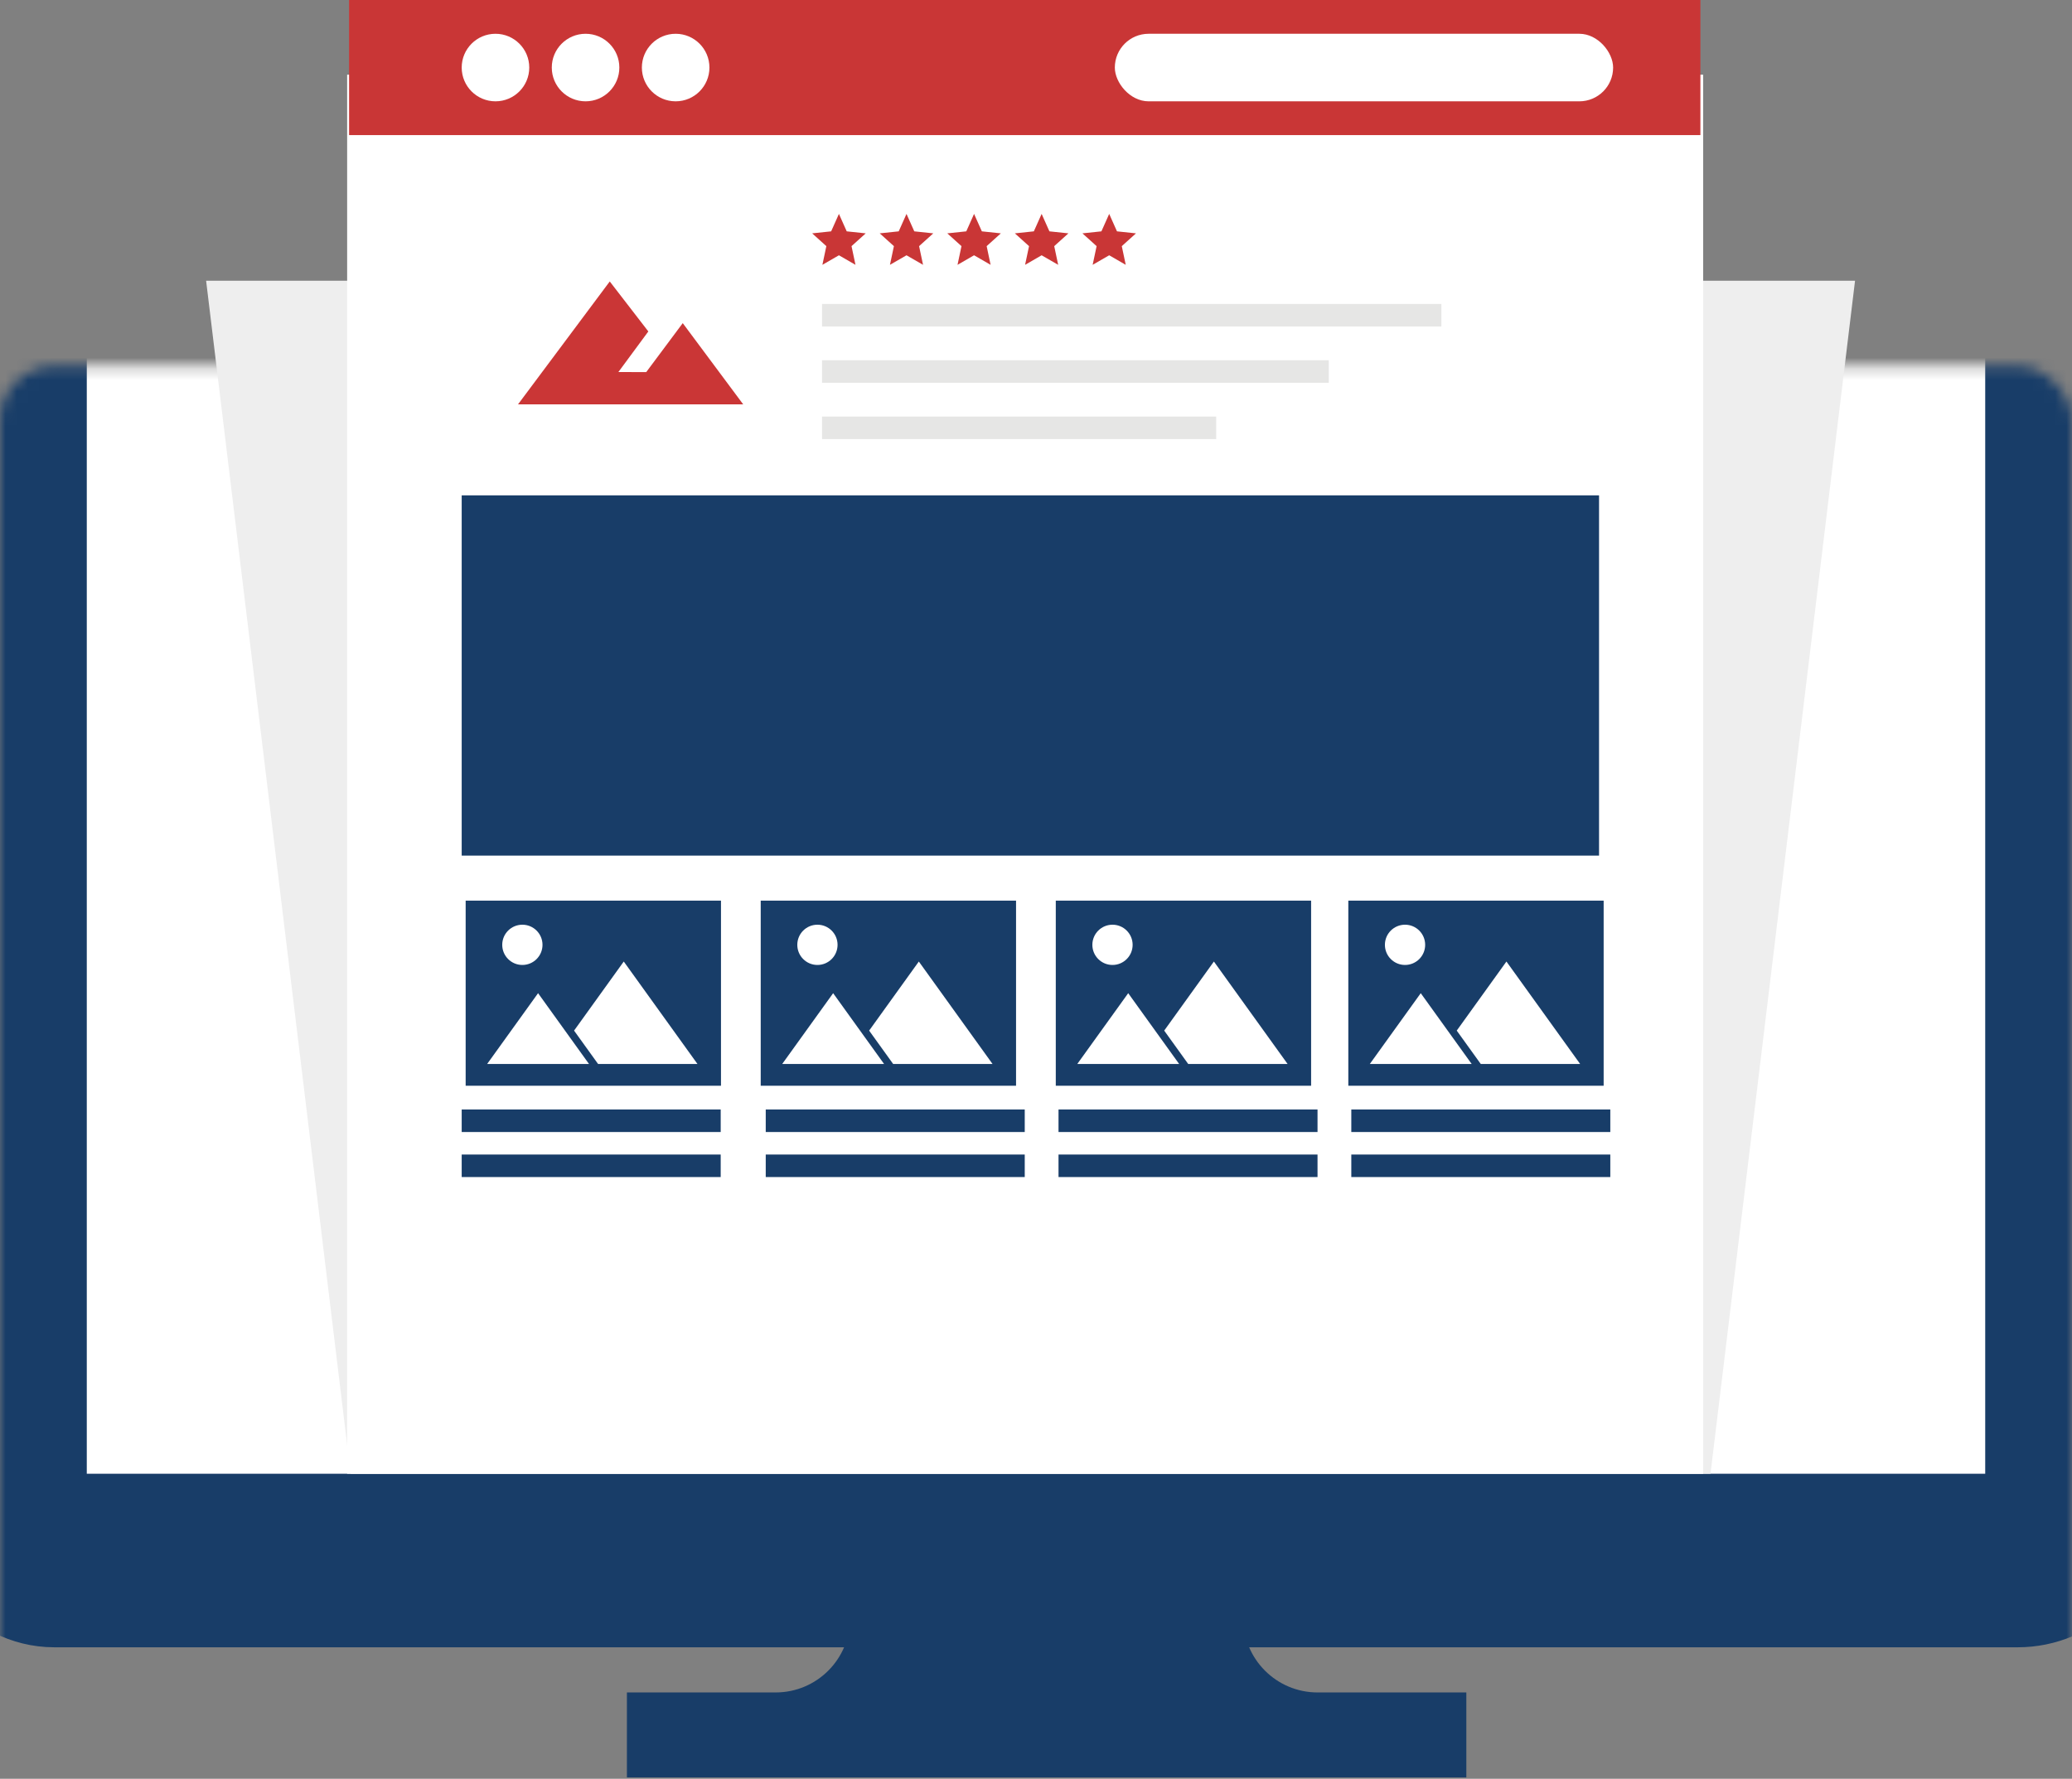 <svg width="184" height="158" viewBox="0 0 184 158" fill="none" xmlns="http://www.w3.org/2000/svg">
<rect x="0" y="0" width="184" height="158" fill="#808080" stroke="none"/>
<mask id="path-1-inside-1_34_1280" fill="white">
<rect y="16.267" width="184" height="122.346" rx="4.817"/>
</mask>
<rect y="16.267" width="184" height="122.346" rx="4.817" fill="white" stroke="#183D68" stroke-width="15.414" mask="url(#path-1-inside-1_34_1280)"/>
<path fill-rule="evenodd" clip-rule="evenodd" d="M68.882 150.331C72.53 150.331 75.487 147.374 75.487 143.726C75.487 143.726 75.487 143.726 75.487 143.726H110.4V143.726C110.4 147.374 113.357 150.331 117.005 150.331H117.005H130.215V157.88H55.672V150.331H68.882C68.882 150.331 68.882 150.331 68.882 150.331Z" fill="#183D68"/>
<path d="M18.304 24.937H164.733L151.897 130.906H31.14L18.304 24.937Z" fill="#EEEEEE"/>
<rect x="33.717" y="9.524" width="114.639" height="118.492" fill="white" stroke="white" stroke-width="5.78"/>
<path d="M64 98.551H41V100.551H64V98.551Z" fill="#183D68"/>
<path d="M64 102.551H41V104.551H64V102.551Z" fill="#183D68"/>
<path d="M91 98.551H68V100.551H91V98.551Z" fill="#183D68"/>
<path d="M91 102.551H68V104.551H91V102.551Z" fill="#183D68"/>
<path d="M117 98.551H94V100.551H117V98.551Z" fill="#183D68"/>
<path d="M117 102.551H94V104.551H117V102.551Z" fill="#183D68"/>
<path d="M41.352 96.439H64.026V80H41.352V96.439ZM43.259 94.509L47.783 88.219L50.576 92.103L52.307 94.509H48.845H43.259ZM55.392 85.407L61.939 94.509H53.113L52.838 94.127L50.979 91.543L55.392 85.407ZM46.388 82.137C47.375 82.137 48.176 82.937 48.176 83.924C48.176 84.912 47.375 85.712 46.388 85.712C45.401 85.712 44.6 84.912 44.6 83.924C44.6 82.937 45.4 82.137 46.388 82.137Z" fill="#183D68"/>
<path d="M67.554 96.439H90.228V80H67.554V96.439ZM69.462 94.509L73.986 88.219L76.779 92.103L78.51 94.509H75.048H69.462ZM81.595 85.407L88.142 94.509H79.316L79.041 94.127L77.182 91.543L81.595 85.407ZM72.591 82.137C73.578 82.137 74.378 82.937 74.378 83.924C74.378 84.912 73.578 85.712 72.591 85.712C71.603 85.712 70.803 84.912 70.803 83.924C70.803 82.937 71.603 82.137 72.591 82.137Z" fill="#183D68"/>
<path d="M93.757 96.439H116.431V80H93.757V96.439ZM95.665 94.509L100.189 88.219L102.982 92.103L104.713 94.509H101.251H95.665ZM107.798 85.407L114.344 94.509H105.518L105.243 94.127L103.385 91.543L107.798 85.407ZM98.793 82.137C99.781 82.137 100.581 82.937 100.581 83.924C100.581 84.912 99.781 85.712 98.793 85.712C97.806 85.712 97.005 84.912 97.005 83.924C97.006 82.937 97.806 82.137 98.793 82.137Z" fill="#183D68"/>
<path d="M143 98.551H120V100.551H143V98.551Z" fill="#183D68"/>
<path d="M143 102.551H120V104.551H143V102.551Z" fill="#183D68"/>
<path d="M119.735 96.439H142.409V80H119.735V96.439ZM121.643 94.509L126.167 88.219L128.96 92.103L130.691 94.509H127.229H121.643ZM133.776 85.407L140.323 94.509H131.497L131.222 94.127L129.363 91.543L133.776 85.407ZM124.772 82.137C125.759 82.137 126.559 82.937 126.559 83.924C126.559 84.912 125.759 85.712 124.772 85.712C123.784 85.712 122.984 84.912 122.984 83.924C122.984 82.937 123.784 82.137 124.772 82.137Z" fill="#183D68"/>
<path d="M57.574 29.441L54.148 25L46 35.919H66L60.63 28.702L57.388 33.051L54.914 33.047L57.574 29.441Z" fill="#CA3636"/>
<path d="M128 27H73V29H128V27Z" fill="#E6E6E5"/>
<path d="M118 32H73V34H118V32Z" fill="#E6E6E5"/>
<path d="M108 37H73V39H108V37Z" fill="#E6E6E5"/>
<rect x="41" y="44" width="101" height="32" fill="#183D68"/>
<path d="M74.5 19L75.191 20.549L76.878 20.727L75.618 21.863L75.969 23.523L74.5 22.675L73.031 23.523L73.382 21.863L72.122 20.727L73.809 20.549L74.5 19Z" fill="#C93636"/>
<path d="M80.5 19L81.191 20.549L82.878 20.727L81.618 21.863L81.969 23.523L80.5 22.675L79.031 23.523L79.382 21.863L78.122 20.727L79.809 20.549L80.5 19Z" fill="#C93636"/>
<path d="M86.5 19L87.191 20.549L88.878 20.727L87.618 21.863L87.969 23.523L86.5 22.675L85.031 23.523L85.382 21.863L84.122 20.727L85.809 20.549L86.5 19Z" fill="#C93636"/>
<path d="M92.5 19L93.191 20.549L94.878 20.727L93.618 21.863L93.969 23.523L92.5 22.675L91.031 23.523L91.382 21.863L90.122 20.727L91.809 20.549L92.5 19Z" fill="#C93636"/>
<path d="M98.5 19L99.191 20.549L100.878 20.727L99.618 21.863L99.969 23.523L98.5 22.675L97.031 23.523L97.382 21.863L96.122 20.727L97.809 20.549L98.5 19Z" fill="#C93636"/>
<path d="M31 12L151 12V0L31 0V12Z" fill="#C93636"/>
<rect x="99" y="3" width="44.25" height="6" rx="3" fill="white"/>
<circle cx="44" cy="6" r="3" fill="white"/>
<circle cx="52" cy="6" r="3" fill="white"/>
<circle cx="60" cy="6" r="3" fill="white"/>
</svg>
